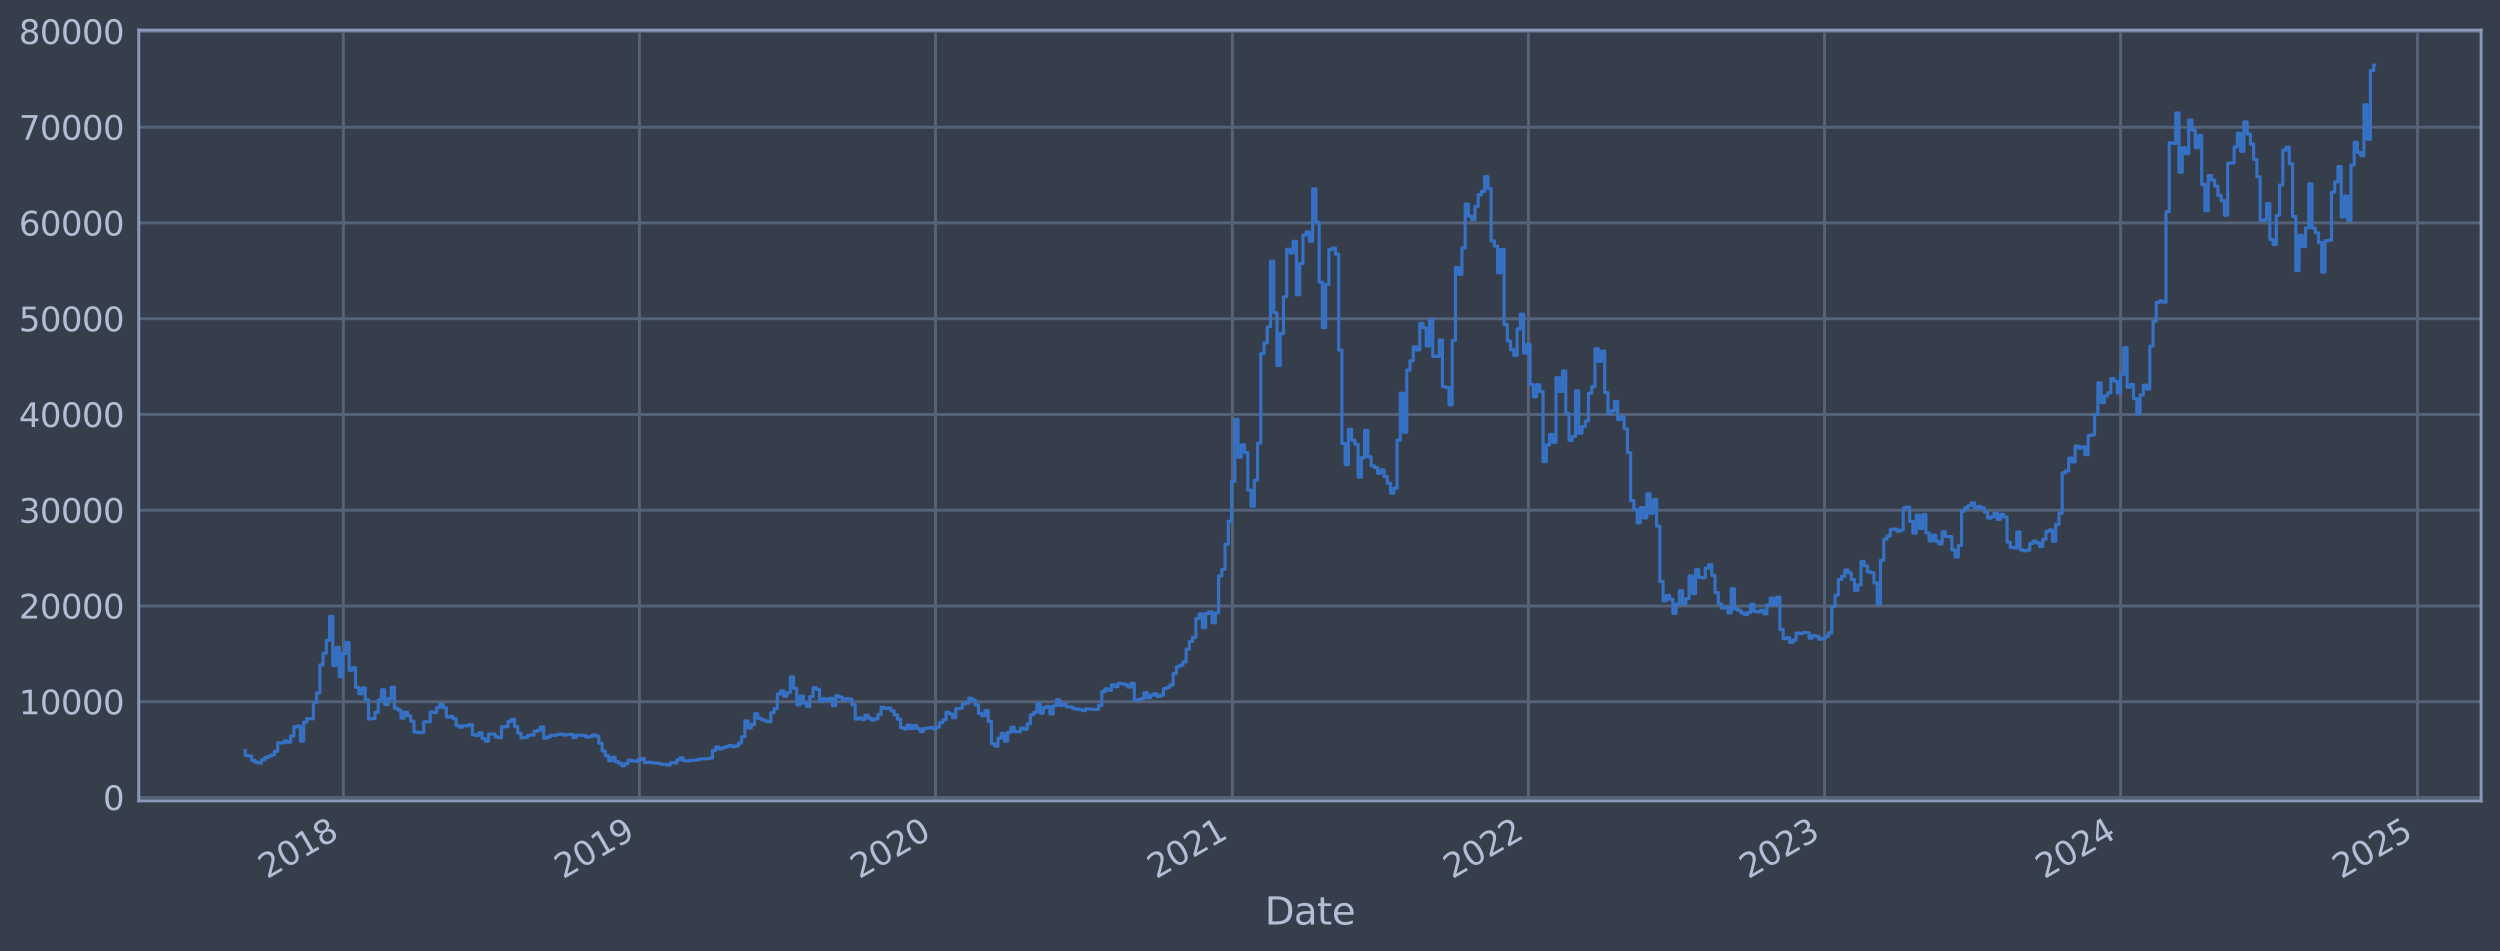 <?xml version="1.0" encoding="utf-8" standalone="no"?>
<!DOCTYPE svg PUBLIC "-//W3C//DTD SVG 1.1//EN"
  "http://www.w3.org/Graphics/SVG/1.1/DTD/svg11.dtd">
<svg xmlns:xlink="http://www.w3.org/1999/xlink" width="952.884pt" height="362.575pt" viewBox="0 0 952.884 362.575" xmlns="http://www.w3.org/2000/svg" version="1.1">
 <defs>
  <style type="text/css">*{stroke-linejoin: round; stroke-linecap: butt}</style>
 </defs>
 <g id="figure_1">
  <g id="patch_1">
   <path d="M 0 362.575 
L 952.884 362.575 
L 952.884 0 
L 0 0 
z
" style="fill: #373e4b"/>
  </g>
  <g id="axes_1">
   <g id="patch_2">
    <path d="M 52.884 305.244 
L 945.684 305.244 
L 945.684 11.484 
L 52.884 11.484 
z
" style="fill: #373e4b"/>
   </g>
   <g id="matplotlib.axis_1">
    <g id="xtick_1">
     <g id="line2d_1">
      <path d="M 130.875 305.244 
L 130.875 11.484 
" clip-path="url(#p36918483f8)" style="fill: none; stroke: #546379; stroke-width: 1.12; stroke-linecap: square"/>
     </g>
     <g id="line2d_2"/>
     <g id="text_1">
      <!-- 2018 -->
      <g style="fill: #b1bed6" transform="translate(101.794 335.169) rotate(-30) scale(0.126 -0.126)">
       <defs>
        <path id="DejaVuSans-32" d="M 1228 531 
L 3431 531 
L 3431 0 
L 469 0 
L 469 531 
Q 828 903 1448 1529 
Q 2069 2156 2228 2338 
Q 2531 2678 2651 2914 
Q 2772 3150 2772 3378 
Q 2772 3750 2511 3984 
Q 2250 4219 1831 4219 
Q 1534 4219 1204 4116 
Q 875 4013 500 3803 
L 500 4441 
Q 881 4594 1212 4672 
Q 1544 4750 1819 4750 
Q 2544 4750 2975 4387 
Q 3406 4025 3406 3419 
Q 3406 3131 3298 2873 
Q 3191 2616 2906 2266 
Q 2828 2175 2409 1742 
Q 1991 1309 1228 531 
z
" transform="scale(0.016)"/>
        <path id="DejaVuSans-30" d="M 2034 4250 
Q 1547 4250 1301 3770 
Q 1056 3291 1056 2328 
Q 1056 1369 1301 889 
Q 1547 409 2034 409 
Q 2525 409 2770 889 
Q 3016 1369 3016 2328 
Q 3016 3291 2770 3770 
Q 2525 4250 2034 4250 
z
M 2034 4750 
Q 2819 4750 3233 4129 
Q 3647 3509 3647 2328 
Q 3647 1150 3233 529 
Q 2819 -91 2034 -91 
Q 1250 -91 836 529 
Q 422 1150 422 2328 
Q 422 3509 836 4129 
Q 1250 4750 2034 4750 
z
" transform="scale(0.016)"/>
        <path id="DejaVuSans-31" d="M 794 531 
L 1825 531 
L 1825 4091 
L 703 3866 
L 703 4441 
L 1819 4666 
L 2450 4666 
L 2450 531 
L 3481 531 
L 3481 0 
L 794 0 
L 794 531 
z
" transform="scale(0.016)"/>
        <path id="DejaVuSans-38" d="M 2034 2216 
Q 1584 2216 1326 1975 
Q 1069 1734 1069 1313 
Q 1069 891 1326 650 
Q 1584 409 2034 409 
Q 2484 409 2743 651 
Q 3003 894 3003 1313 
Q 3003 1734 2745 1975 
Q 2488 2216 2034 2216 
z
M 1403 2484 
Q 997 2584 770 2862 
Q 544 3141 544 3541 
Q 544 4100 942 4425 
Q 1341 4750 2034 4750 
Q 2731 4750 3128 4425 
Q 3525 4100 3525 3541 
Q 3525 3141 3298 2862 
Q 3072 2584 2669 2484 
Q 3125 2378 3379 2068 
Q 3634 1759 3634 1313 
Q 3634 634 3220 271 
Q 2806 -91 2034 -91 
Q 1263 -91 848 271 
Q 434 634 434 1313 
Q 434 1759 690 2068 
Q 947 2378 1403 2484 
z
M 1172 3481 
Q 1172 3119 1398 2916 
Q 1625 2713 2034 2713 
Q 2441 2713 2670 2916 
Q 2900 3119 2900 3481 
Q 2900 3844 2670 4047 
Q 2441 4250 2034 4250 
Q 1625 4250 1398 4047 
Q 1172 3844 1172 3481 
z
" transform="scale(0.016)"/>
       </defs>
       <use xlink:href="#DejaVuSans-32"/>
       <use xlink:href="#DejaVuSans-30" x="63.623"/>
       <use xlink:href="#DejaVuSans-31" x="127.246"/>
       <use xlink:href="#DejaVuSans-38" x="190.869"/>
      </g>
     </g>
    </g>
    <g id="xtick_2">
     <g id="line2d_3">
      <path d="M 243.723 305.244 
L 243.723 11.484 
" clip-path="url(#p36918483f8)" style="fill: none; stroke: #546379; stroke-width: 1.12; stroke-linecap: square"/>
     </g>
     <g id="line2d_4"/>
     <g id="text_2">
      <!-- 2019 -->
      <g style="fill: #b1bed6" transform="translate(214.642 335.169) rotate(-30) scale(0.126 -0.126)">
       <defs>
        <path id="DejaVuSans-39" d="M 703 97 
L 703 672 
Q 941 559 1184 500 
Q 1428 441 1663 441 
Q 2288 441 2617 861 
Q 2947 1281 2994 2138 
Q 2813 1869 2534 1725 
Q 2256 1581 1919 1581 
Q 1219 1581 811 2004 
Q 403 2428 403 3163 
Q 403 3881 828 4315 
Q 1253 4750 1959 4750 
Q 2769 4750 3195 4129 
Q 3622 3509 3622 2328 
Q 3622 1225 3098 567 
Q 2575 -91 1691 -91 
Q 1453 -91 1209 -44 
Q 966 3 703 97 
z
M 1959 2075 
Q 2384 2075 2632 2365 
Q 2881 2656 2881 3163 
Q 2881 3666 2632 3958 
Q 2384 4250 1959 4250 
Q 1534 4250 1286 3958 
Q 1038 3666 1038 3163 
Q 1038 2656 1286 2365 
Q 1534 2075 1959 2075 
z
" transform="scale(0.016)"/>
       </defs>
       <use xlink:href="#DejaVuSans-32"/>
       <use xlink:href="#DejaVuSans-30" x="63.623"/>
       <use xlink:href="#DejaVuSans-31" x="127.246"/>
       <use xlink:href="#DejaVuSans-39" x="190.869"/>
      </g>
     </g>
    </g>
    <g id="xtick_3">
     <g id="line2d_5">
      <path d="M 356.57 305.244 
L 356.57 11.484 
" clip-path="url(#p36918483f8)" style="fill: none; stroke: #546379; stroke-width: 1.12; stroke-linecap: square"/>
     </g>
     <g id="line2d_6"/>
     <g id="text_3">
      <!-- 2020 -->
      <g style="fill: #b1bed6" transform="translate(327.489 335.169) rotate(-30) scale(0.126 -0.126)">
       <use xlink:href="#DejaVuSans-32"/>
       <use xlink:href="#DejaVuSans-30" x="63.623"/>
       <use xlink:href="#DejaVuSans-32" x="127.246"/>
       <use xlink:href="#DejaVuSans-30" x="190.869"/>
      </g>
     </g>
    </g>
    <g id="xtick_4">
     <g id="line2d_7">
      <path d="M 469.727 305.244 
L 469.727 11.484 
" clip-path="url(#p36918483f8)" style="fill: none; stroke: #546379; stroke-width: 1.12; stroke-linecap: square"/>
     </g>
     <g id="line2d_8"/>
     <g id="text_4">
      <!-- 2021 -->
      <g style="fill: #b1bed6" transform="translate(440.646 335.169) rotate(-30) scale(0.126 -0.126)">
       <use xlink:href="#DejaVuSans-32"/>
       <use xlink:href="#DejaVuSans-30" x="63.623"/>
       <use xlink:href="#DejaVuSans-32" x="127.246"/>
       <use xlink:href="#DejaVuSans-31" x="190.869"/>
      </g>
     </g>
    </g>
    <g id="xtick_5">
     <g id="line2d_9">
      <path d="M 582.575 305.244 
L 582.575 11.484 
" clip-path="url(#p36918483f8)" style="fill: none; stroke: #546379; stroke-width: 1.12; stroke-linecap: square"/>
     </g>
     <g id="line2d_10"/>
     <g id="text_5">
      <!-- 2022 -->
      <g style="fill: #b1bed6" transform="translate(553.494 335.169) rotate(-30) scale(0.126 -0.126)">
       <use xlink:href="#DejaVuSans-32"/>
       <use xlink:href="#DejaVuSans-30" x="63.623"/>
       <use xlink:href="#DejaVuSans-32" x="127.246"/>
       <use xlink:href="#DejaVuSans-32" x="190.869"/>
      </g>
     </g>
    </g>
    <g id="xtick_6">
     <g id="line2d_11">
      <path d="M 695.422 305.244 
L 695.422 11.484 
" clip-path="url(#p36918483f8)" style="fill: none; stroke: #546379; stroke-width: 1.12; stroke-linecap: square"/>
     </g>
     <g id="line2d_12"/>
     <g id="text_6">
      <!-- 2023 -->
      <g style="fill: #b1bed6" transform="translate(666.341 335.169) rotate(-30) scale(0.126 -0.126)">
       <defs>
        <path id="DejaVuSans-33" d="M 2597 2516 
Q 3050 2419 3304 2112 
Q 3559 1806 3559 1356 
Q 3559 666 3084 287 
Q 2609 -91 1734 -91 
Q 1441 -91 1130 -33 
Q 819 25 488 141 
L 488 750 
Q 750 597 1062 519 
Q 1375 441 1716 441 
Q 2309 441 2620 675 
Q 2931 909 2931 1356 
Q 2931 1769 2642 2001 
Q 2353 2234 1838 2234 
L 1294 2234 
L 1294 2753 
L 1863 2753 
Q 2328 2753 2575 2939 
Q 2822 3125 2822 3475 
Q 2822 3834 2567 4026 
Q 2313 4219 1838 4219 
Q 1578 4219 1281 4162 
Q 984 4106 628 3988 
L 628 4550 
Q 988 4650 1302 4700 
Q 1616 4750 1894 4750 
Q 2613 4750 3031 4423 
Q 3450 4097 3450 3541 
Q 3450 3153 3228 2886 
Q 3006 2619 2597 2516 
z
" transform="scale(0.016)"/>
       </defs>
       <use xlink:href="#DejaVuSans-32"/>
       <use xlink:href="#DejaVuSans-30" x="63.623"/>
       <use xlink:href="#DejaVuSans-32" x="127.246"/>
       <use xlink:href="#DejaVuSans-33" x="190.869"/>
      </g>
     </g>
    </g>
    <g id="xtick_7">
     <g id="line2d_13">
      <path d="M 808.27 305.244 
L 808.27 11.484 
" clip-path="url(#p36918483f8)" style="fill: none; stroke: #546379; stroke-width: 1.12; stroke-linecap: square"/>
     </g>
     <g id="line2d_14"/>
     <g id="text_7">
      <!-- 2024 -->
      <g style="fill: #b1bed6" transform="translate(779.189 335.169) rotate(-30) scale(0.126 -0.126)">
       <defs>
        <path id="DejaVuSans-34" d="M 2419 4116 
L 825 1625 
L 2419 1625 
L 2419 4116 
z
M 2253 4666 
L 3047 4666 
L 3047 1625 
L 3713 1625 
L 3713 1100 
L 3047 1100 
L 3047 0 
L 2419 0 
L 2419 1100 
L 313 1100 
L 313 1709 
L 2253 4666 
z
" transform="scale(0.016)"/>
       </defs>
       <use xlink:href="#DejaVuSans-32"/>
       <use xlink:href="#DejaVuSans-30" x="63.623"/>
       <use xlink:href="#DejaVuSans-32" x="127.246"/>
       <use xlink:href="#DejaVuSans-34" x="190.869"/>
      </g>
     </g>
    </g>
    <g id="xtick_8">
     <g id="line2d_15">
      <path d="M 921.427 305.244 
L 921.427 11.484 
" clip-path="url(#p36918483f8)" style="fill: none; stroke: #546379; stroke-width: 1.12; stroke-linecap: square"/>
     </g>
     <g id="line2d_16"/>
     <g id="text_8">
      <!-- 2025 -->
      <g style="fill: #b1bed6" transform="translate(892.345 335.169) rotate(-30) scale(0.126 -0.126)">
       <defs>
        <path id="DejaVuSans-35" d="M 691 4666 
L 3169 4666 
L 3169 4134 
L 1269 4134 
L 1269 2991 
Q 1406 3038 1543 3061 
Q 1681 3084 1819 3084 
Q 2600 3084 3056 2656 
Q 3513 2228 3513 1497 
Q 3513 744 3044 326 
Q 2575 -91 1722 -91 
Q 1428 -91 1123 -41 
Q 819 9 494 109 
L 494 744 
Q 775 591 1075 516 
Q 1375 441 1709 441 
Q 2250 441 2565 725 
Q 2881 1009 2881 1497 
Q 2881 1984 2565 2268 
Q 2250 2553 1709 2553 
Q 1456 2553 1204 2497 
Q 953 2441 691 2322 
L 691 4666 
z
" transform="scale(0.016)"/>
       </defs>
       <use xlink:href="#DejaVuSans-32"/>
       <use xlink:href="#DejaVuSans-30" x="63.623"/>
       <use xlink:href="#DejaVuSans-32" x="127.246"/>
       <use xlink:href="#DejaVuSans-35" x="190.869"/>
      </g>
     </g>
    </g>
    <g id="text_9">
     <!-- Date -->
     <g style="fill: #b1bed6" transform="translate(482.075 352.38) scale(0.144 -0.144)">
      <defs>
       <path id="DejaVuSans-44" d="M 1259 4147 
L 1259 519 
L 2022 519 
Q 2988 519 3436 956 
Q 3884 1394 3884 2338 
Q 3884 3275 3436 3711 
Q 2988 4147 2022 4147 
L 1259 4147 
z
M 628 4666 
L 1925 4666 
Q 3281 4666 3915 4102 
Q 4550 3538 4550 2338 
Q 4550 1131 3912 565 
Q 3275 0 1925 0 
L 628 0 
L 628 4666 
z
" transform="scale(0.016)"/>
       <path id="DejaVuSans-61" d="M 2194 1759 
Q 1497 1759 1228 1600 
Q 959 1441 959 1056 
Q 959 750 1161 570 
Q 1363 391 1709 391 
Q 2188 391 2477 730 
Q 2766 1069 2766 1631 
L 2766 1759 
L 2194 1759 
z
M 3341 1997 
L 3341 0 
L 2766 0 
L 2766 531 
Q 2569 213 2275 61 
Q 1981 -91 1556 -91 
Q 1019 -91 701 211 
Q 384 513 384 1019 
Q 384 1609 779 1909 
Q 1175 2209 1959 2209 
L 2766 2209 
L 2766 2266 
Q 2766 2663 2505 2880 
Q 2244 3097 1772 3097 
Q 1472 3097 1187 3025 
Q 903 2953 641 2809 
L 641 3341 
Q 956 3463 1253 3523 
Q 1550 3584 1831 3584 
Q 2591 3584 2966 3190 
Q 3341 2797 3341 1997 
z
" transform="scale(0.016)"/>
       <path id="DejaVuSans-74" d="M 1172 4494 
L 1172 3500 
L 2356 3500 
L 2356 3053 
L 1172 3053 
L 1172 1153 
Q 1172 725 1289 603 
Q 1406 481 1766 481 
L 2356 481 
L 2356 0 
L 1766 0 
Q 1100 0 847 248 
Q 594 497 594 1153 
L 594 3053 
L 172 3053 
L 172 3500 
L 594 3500 
L 594 4494 
L 1172 4494 
z
" transform="scale(0.016)"/>
       <path id="DejaVuSans-65" d="M 3597 1894 
L 3597 1613 
L 953 1613 
Q 991 1019 1311 708 
Q 1631 397 2203 397 
Q 2534 397 2845 478 
Q 3156 559 3463 722 
L 3463 178 
Q 3153 47 2828 -22 
Q 2503 -91 2169 -91 
Q 1331 -91 842 396 
Q 353 884 353 1716 
Q 353 2575 817 3079 
Q 1281 3584 2069 3584 
Q 2775 3584 3186 3129 
Q 3597 2675 3597 1894 
z
M 3022 2063 
Q 3016 2534 2758 2815 
Q 2500 3097 2075 3097 
Q 1594 3097 1305 2825 
Q 1016 2553 972 2059 
L 3022 2063 
z
" transform="scale(0.016)"/>
      </defs>
      <use xlink:href="#DejaVuSans-44"/>
      <use xlink:href="#DejaVuSans-61" x="77.002"/>
      <use xlink:href="#DejaVuSans-74" x="138.281"/>
      <use xlink:href="#DejaVuSans-65" x="177.49"/>
     </g>
    </g>
   </g>
   <g id="matplotlib.axis_2">
    <g id="ytick_1">
     <g id="line2d_17">
      <path d="M 52.884 303.965 
L 945.684 303.965 
" clip-path="url(#p36918483f8)" style="fill: none; stroke: #546379; stroke-width: 1.12; stroke-linecap: square"/>
     </g>
     <g id="line2d_18"/>
     <g id="text_10">
      <!-- 0 -->
      <g style="fill: #b1bed6" transform="translate(39.267 308.752) scale(0.126 -0.126)">
       <use xlink:href="#DejaVuSans-30"/>
      </g>
     </g>
    </g>
    <g id="ytick_2">
     <g id="line2d_19">
      <path d="M 52.884 267.468 
L 945.684 267.468 
" clip-path="url(#p36918483f8)" style="fill: none; stroke: #546379; stroke-width: 1.12; stroke-linecap: square"/>
     </g>
     <g id="line2d_20"/>
     <g id="text_11">
      <!-- 10000 -->
      <g style="fill: #b1bed6" transform="translate(7.2 272.255) scale(0.126 -0.126)">
       <use xlink:href="#DejaVuSans-31"/>
       <use xlink:href="#DejaVuSans-30" x="63.623"/>
       <use xlink:href="#DejaVuSans-30" x="127.246"/>
       <use xlink:href="#DejaVuSans-30" x="190.869"/>
       <use xlink:href="#DejaVuSans-30" x="254.492"/>
      </g>
     </g>
    </g>
    <g id="ytick_3">
     <g id="line2d_21">
      <path d="M 52.884 230.971 
L 945.684 230.971 
" clip-path="url(#p36918483f8)" style="fill: none; stroke: #546379; stroke-width: 1.12; stroke-linecap: square"/>
     </g>
     <g id="line2d_22"/>
     <g id="text_12">
      <!-- 20000 -->
      <g style="fill: #b1bed6" transform="translate(7.2 235.758) scale(0.126 -0.126)">
       <use xlink:href="#DejaVuSans-32"/>
       <use xlink:href="#DejaVuSans-30" x="63.623"/>
       <use xlink:href="#DejaVuSans-30" x="127.246"/>
       <use xlink:href="#DejaVuSans-30" x="190.869"/>
       <use xlink:href="#DejaVuSans-30" x="254.492"/>
      </g>
     </g>
    </g>
    <g id="ytick_4">
     <g id="line2d_23">
      <path d="M 52.884 194.473 
L 945.684 194.473 
" clip-path="url(#p36918483f8)" style="fill: none; stroke: #546379; stroke-width: 1.12; stroke-linecap: square"/>
     </g>
     <g id="line2d_24"/>
     <g id="text_13">
      <!-- 30000 -->
      <g style="fill: #b1bed6" transform="translate(7.2 199.261) scale(0.126 -0.126)">
       <use xlink:href="#DejaVuSans-33"/>
       <use xlink:href="#DejaVuSans-30" x="63.623"/>
       <use xlink:href="#DejaVuSans-30" x="127.246"/>
       <use xlink:href="#DejaVuSans-30" x="190.869"/>
       <use xlink:href="#DejaVuSans-30" x="254.492"/>
      </g>
     </g>
    </g>
    <g id="ytick_5">
     <g id="line2d_25">
      <path d="M 52.884 157.976 
L 945.684 157.976 
" clip-path="url(#p36918483f8)" style="fill: none; stroke: #546379; stroke-width: 1.12; stroke-linecap: square"/>
     </g>
     <g id="line2d_26"/>
     <g id="text_14">
      <!-- 40000 -->
      <g style="fill: #b1bed6" transform="translate(7.2 162.763) scale(0.126 -0.126)">
       <use xlink:href="#DejaVuSans-34"/>
       <use xlink:href="#DejaVuSans-30" x="63.623"/>
       <use xlink:href="#DejaVuSans-30" x="127.246"/>
       <use xlink:href="#DejaVuSans-30" x="190.869"/>
       <use xlink:href="#DejaVuSans-30" x="254.492"/>
      </g>
     </g>
    </g>
    <g id="ytick_6">
     <g id="line2d_27">
      <path d="M 52.884 121.479 
L 945.684 121.479 
" clip-path="url(#p36918483f8)" style="fill: none; stroke: #546379; stroke-width: 1.12; stroke-linecap: square"/>
     </g>
     <g id="line2d_28"/>
     <g id="text_15">
      <!-- 50000 -->
      <g style="fill: #b1bed6" transform="translate(7.2 126.266) scale(0.126 -0.126)">
       <use xlink:href="#DejaVuSans-35"/>
       <use xlink:href="#DejaVuSans-30" x="63.623"/>
       <use xlink:href="#DejaVuSans-30" x="127.246"/>
       <use xlink:href="#DejaVuSans-30" x="190.869"/>
       <use xlink:href="#DejaVuSans-30" x="254.492"/>
      </g>
     </g>
    </g>
    <g id="ytick_7">
     <g id="line2d_29">
      <path d="M 52.884 84.982 
L 945.684 84.982 
" clip-path="url(#p36918483f8)" style="fill: none; stroke: #546379; stroke-width: 1.12; stroke-linecap: square"/>
     </g>
     <g id="line2d_30"/>
     <g id="text_16">
      <!-- 60000 -->
      <g style="fill: #b1bed6" transform="translate(7.2 89.769) scale(0.126 -0.126)">
       <defs>
        <path id="DejaVuSans-36" d="M 2113 2584 
Q 1688 2584 1439 2293 
Q 1191 2003 1191 1497 
Q 1191 994 1439 701 
Q 1688 409 2113 409 
Q 2538 409 2786 701 
Q 3034 994 3034 1497 
Q 3034 2003 2786 2293 
Q 2538 2584 2113 2584 
z
M 3366 4563 
L 3366 3988 
Q 3128 4100 2886 4159 
Q 2644 4219 2406 4219 
Q 1781 4219 1451 3797 
Q 1122 3375 1075 2522 
Q 1259 2794 1537 2939 
Q 1816 3084 2150 3084 
Q 2853 3084 3261 2657 
Q 3669 2231 3669 1497 
Q 3669 778 3244 343 
Q 2819 -91 2113 -91 
Q 1303 -91 875 529 
Q 447 1150 447 2328 
Q 447 3434 972 4092 
Q 1497 4750 2381 4750 
Q 2619 4750 2861 4703 
Q 3103 4656 3366 4563 
z
" transform="scale(0.016)"/>
       </defs>
       <use xlink:href="#DejaVuSans-36"/>
       <use xlink:href="#DejaVuSans-30" x="63.623"/>
       <use xlink:href="#DejaVuSans-30" x="127.246"/>
       <use xlink:href="#DejaVuSans-30" x="190.869"/>
       <use xlink:href="#DejaVuSans-30" x="254.492"/>
      </g>
     </g>
    </g>
    <g id="ytick_8">
     <g id="line2d_31">
      <path d="M 52.884 48.484 
L 945.684 48.484 
" clip-path="url(#p36918483f8)" style="fill: none; stroke: #546379; stroke-width: 1.12; stroke-linecap: square"/>
     </g>
     <g id="line2d_32"/>
     <g id="text_17">
      <!-- 70000 -->
      <g style="fill: #b1bed6" transform="translate(7.2 53.271) scale(0.126 -0.126)">
       <defs>
        <path id="DejaVuSans-37" d="M 525 4666 
L 3525 4666 
L 3525 4397 
L 1831 0 
L 1172 0 
L 2766 4134 
L 525 4134 
L 525 4666 
z
" transform="scale(0.016)"/>
       </defs>
       <use xlink:href="#DejaVuSans-37"/>
       <use xlink:href="#DejaVuSans-30" x="63.623"/>
       <use xlink:href="#DejaVuSans-30" x="127.246"/>
       <use xlink:href="#DejaVuSans-30" x="190.869"/>
       <use xlink:href="#DejaVuSans-30" x="254.492"/>
      </g>
     </g>
    </g>
    <g id="ytick_9">
     <g id="line2d_33">
      <path d="M 52.884 11.987 
L 945.684 11.987 
" clip-path="url(#p36918483f8)" style="fill: none; stroke: #546379; stroke-width: 1.12; stroke-linecap: square"/>
     </g>
     <g id="line2d_34"/>
     <g id="text_18">
      <!-- 80000 -->
      <g style="fill: #b1bed6" transform="translate(7.2 16.774) scale(0.126 -0.126)">
       <use xlink:href="#DejaVuSans-38"/>
       <use xlink:href="#DejaVuSans-30" x="63.623"/>
       <use xlink:href="#DejaVuSans-30" x="127.246"/>
       <use xlink:href="#DejaVuSans-30" x="190.869"/>
       <use xlink:href="#DejaVuSans-30" x="254.492"/>
      </g>
     </g>
    </g>
   </g>
   <g id="line2d_35">
    <path d="M 93.466 286.051 
L 93.466 287.961 
L 94.702 287.961 
L 94.702 288.159 
L 95.939 288.159 
L 95.939 289.858 
L 97.176 289.858 
L 97.176 290.54 
L 98.412 290.54 
L 98.412 290.823 
L 99.649 290.823 
L 99.649 289.615 
L 100.886 289.615 
L 100.886 288.767 
L 102.122 288.767 
L 102.122 288.241 
L 103.359 288.241 
L 103.359 287.763 
L 104.596 287.763 
L 104.596 286.366 
L 105.832 286.366 
L 105.832 283.192 
L 108.306 283.172 
L 108.306 282.43 
L 109.542 282.43 
L 109.542 282.907 
L 110.779 282.907 
L 110.779 280.548 
L 112.016 280.548 
L 112.016 277.082 
L 113.253 277.082 
L 113.253 276.708 
L 114.489 276.708 
L 114.489 282.468 
L 115.726 282.468 
L 115.726 275.246 
L 116.963 275.246 
L 116.963 273.881 
L 119.436 273.991 
L 119.436 267.764 
L 120.673 267.764 
L 120.673 264.136 
L 121.909 264.136 
L 121.909 253.439 
L 123.146 253.439 
L 123.146 248.968 
L 124.383 248.968 
L 124.383 244.08 
L 125.619 244.08 
L 125.619 234.942 
L 126.856 234.942 
L 126.856 253.684 
L 128.093 253.684 
L 128.093 246.745 
L 129.329 246.745 
L 129.329 257.933 
L 130.566 257.933 
L 130.566 249.076 
L 131.803 249.076 
L 131.803 244.866 
L 133.04 244.866 
L 133.04 255.477 
L 134.276 255.477 
L 134.276 254.496 
L 135.513 254.496 
L 135.513 261.97 
L 136.75 261.97 
L 136.75 264.433 
L 137.986 264.433 
L 137.986 262.244 
L 139.223 262.244 
L 139.223 266.724 
L 140.46 266.724 
L 140.46 274.03 
L 141.696 274.03 
L 141.696 273.873 
L 142.933 273.873 
L 142.933 271.498 
L 144.17 271.498 
L 144.17 266.816 
L 145.406 266.816 
L 145.406 262.921 
L 146.643 262.921 
L 146.643 268.564 
L 147.88 268.564 
L 147.88 266.256 
L 149.116 266.256 
L 149.116 261.932 
L 150.353 261.932 
L 150.353 269.933 
L 151.59 269.933 
L 151.59 270.643 
L 152.826 270.643 
L 152.826 273.68 
L 154.063 273.68 
L 154.063 271.446 
L 155.3 271.446 
L 155.3 272.819 
L 156.537 272.819 
L 156.537 274.948 
L 157.773 274.948 
L 157.773 279.047 
L 159.01 279.047 
L 159.01 279.196 
L 161.483 279.204 
L 161.483 275.15 
L 163.957 275.106 
L 163.957 271.371 
L 165.193 271.371 
L 165.193 271.592 
L 166.43 271.592 
L 166.43 269.664 
L 167.667 269.664 
L 167.667 268.368 
L 168.903 268.368 
L 168.903 269.77 
L 170.14 269.77 
L 170.14 273.319 
L 171.377 273.319 
L 171.377 273.048 
L 172.613 273.048 
L 172.613 273.884 
L 173.85 273.884 
L 173.85 276.549 
L 175.087 276.549 
L 175.087 277.16 
L 176.323 277.16 
L 176.323 276.63 
L 178.797 276.609 
L 178.797 276.171 
L 180.034 276.171 
L 180.034 280.049 
L 181.27 280.049 
L 181.27 280.283 
L 182.507 280.283 
L 182.507 279.29 
L 183.744 279.29 
L 183.744 281.494 
L 184.98 281.494 
L 184.98 282.512 
L 186.217 282.512 
L 186.217 279.781 
L 188.69 279.773 
L 188.69 280.865 
L 189.927 280.865 
L 189.927 281.159 
L 191.164 281.159 
L 191.164 277.063 
L 192.4 277.063 
L 192.4 276.933 
L 193.637 276.933 
L 193.637 274.987 
L 194.874 274.987 
L 194.874 274.142 
L 196.11 274.142 
L 196.11 276.903 
L 197.347 276.903 
L 197.347 279.446 
L 198.584 279.446 
L 198.584 281.235 
L 199.821 281.235 
L 199.821 281.079 
L 201.057 281.079 
L 201.057 280.291 
L 202.294 280.291 
L 202.294 280.147 
L 203.531 280.147 
L 203.531 278.778 
L 204.767 278.778 
L 204.767 278.349 
L 206.004 278.349 
L 206.004 277.106 
L 207.241 277.106 
L 207.241 281.395 
L 208.477 281.395 
L 208.477 280.877 
L 209.714 280.877 
L 209.714 280.252 
L 212.187 280.257 
L 212.187 279.938 
L 213.424 279.938 
L 213.424 279.773 
L 214.661 279.773 
L 214.661 280.164 
L 215.897 280.164 
L 215.897 279.973 
L 218.371 279.946 
L 218.371 281.099 
L 219.607 281.099 
L 219.607 280.207 
L 222.081 280.264 
L 222.081 280.344 
L 223.318 280.344 
L 223.318 280.966 
L 224.554 280.966 
L 224.554 280.748 
L 225.791 280.748 
L 225.791 280.108 
L 227.028 280.108 
L 227.028 280.576 
L 228.264 280.576 
L 228.264 283.313 
L 229.501 283.313 
L 229.501 286.269 
L 230.738 286.269 
L 230.738 288.078 
L 231.974 288.078 
L 231.974 289.993 
L 233.211 289.993 
L 233.211 288.68 
L 234.448 288.68 
L 234.448 290.297 
L 235.684 290.297 
L 235.684 290.869 
L 236.921 290.869 
L 236.921 291.892 
L 238.158 291.892 
L 238.158 290.985 
L 239.394 290.985 
L 239.394 289.732 
L 240.631 289.732 
L 240.631 290.018 
L 241.868 290.018 
L 241.868 290.205 
L 243.105 290.205 
L 243.105 289.617 
L 244.341 289.617 
L 244.341 289.105 
L 245.578 289.105 
L 245.578 290.658 
L 246.815 290.658 
L 246.815 290.525 
L 248.051 290.525 
L 248.051 290.732 
L 249.288 290.732 
L 249.288 290.873 
L 251.761 290.913 
L 251.761 291.301 
L 254.235 291.352 
L 254.235 291.575 
L 255.471 291.575 
L 255.471 290.719 
L 257.945 290.796 
L 257.945 289.635 
L 259.181 289.635 
L 259.181 288.857 
L 260.418 288.857 
L 260.418 289.975 
L 262.891 290.043 
L 262.891 289.78 
L 265.365 289.8 
L 265.365 289.598 
L 266.602 289.598 
L 266.602 289.26 
L 270.312 289.189 
L 270.312 288.95 
L 271.548 288.95 
L 271.548 286.041 
L 272.785 286.041 
L 272.785 284.736 
L 274.022 284.736 
L 274.022 285.451 
L 275.258 285.451 
L 275.258 284.999 
L 276.495 284.999 
L 276.495 284.588 
L 277.732 284.588 
L 277.732 284.132 
L 278.968 284.132 
L 278.968 284.617 
L 280.205 284.617 
L 280.205 284.293 
L 281.442 284.293 
L 281.442 283.219 
L 282.678 283.219 
L 282.678 280.797 
L 283.915 280.797 
L 283.915 274.794 
L 285.152 274.794 
L 285.152 277.45 
L 286.389 277.45 
L 286.389 276.133 
L 287.625 276.133 
L 287.625 272.051 
L 288.862 272.051 
L 288.862 273.773 
L 290.099 273.773 
L 290.099 274.275 
L 291.335 274.275 
L 291.335 274.774 
L 292.572 274.774 
L 292.572 275.068 
L 293.809 275.068 
L 293.809 271.631 
L 295.045 271.631 
L 295.045 270.09 
L 296.282 270.09 
L 296.282 264.495 
L 297.519 264.495 
L 297.519 263.333 
L 298.755 263.333 
L 298.755 265.356 
L 299.992 265.356 
L 299.992 263.982 
L 301.229 263.982 
L 301.229 258.027 
L 302.465 258.027 
L 302.465 262.398 
L 303.702 262.398 
L 303.702 268.657 
L 304.939 268.657 
L 304.939 265.324 
L 306.175 265.324 
L 306.175 267.924 
L 307.412 267.924 
L 307.412 269.288 
L 308.649 269.288 
L 308.649 265.535 
L 309.886 265.535 
L 309.886 262.119 
L 311.122 262.119 
L 311.122 262.788 
L 312.359 262.788 
L 312.359 267.406 
L 313.596 267.406 
L 313.596 266.309 
L 314.832 266.309 
L 314.832 267.059 
L 316.069 267.059 
L 316.069 266.153 
L 317.306 266.153 
L 317.306 269.008 
L 318.542 269.008 
L 318.542 265.201 
L 319.779 265.201 
L 319.779 265.69 
L 321.016 265.69 
L 321.016 266.887 
L 322.252 266.887 
L 322.252 266.335 
L 323.489 266.335 
L 323.489 266.461 
L 324.726 266.461 
L 324.726 268.624 
L 325.962 268.624 
L 325.962 274.06 
L 327.199 274.06 
L 327.199 273.589 
L 328.436 273.589 
L 328.436 274.229 
L 329.673 274.229 
L 329.673 272.622 
L 330.909 272.622 
L 330.909 273.732 
L 332.146 273.732 
L 332.146 274.487 
L 333.383 274.487 
L 333.383 273.955 
L 334.619 273.955 
L 334.619 272.334 
L 335.856 272.334 
L 335.856 269.536 
L 337.093 269.536 
L 337.093 270.019 
L 338.329 270.019 
L 338.329 269.865 
L 339.566 269.865 
L 339.566 270.982 
L 340.803 270.982 
L 340.803 272.46 
L 342.039 272.46 
L 342.039 274.125 
L 343.276 274.125 
L 343.276 277.372 
L 344.513 277.372 
L 344.513 277.82 
L 345.749 277.82 
L 345.749 276.382 
L 346.986 276.382 
L 346.986 277.713 
L 348.223 277.713 
L 348.223 276.511 
L 349.459 276.511 
L 349.459 277.727 
L 350.696 277.727 
L 350.696 278.857 
L 351.933 278.857 
L 351.933 277.723 
L 353.17 277.723 
L 353.17 277.502 
L 354.406 277.502 
L 354.406 277.318 
L 355.643 277.318 
L 355.643 277.776 
L 356.88 277.776 
L 356.88 277.134 
L 358.116 277.134 
L 358.116 275.432 
L 359.353 275.432 
L 359.353 274.383 
L 360.59 274.383 
L 360.59 271.482 
L 361.826 271.482 
L 361.826 272.131 
L 363.063 272.131 
L 363.063 273.573 
L 364.3 273.573 
L 364.3 270.097 
L 365.536 270.097 
L 365.536 269.97 
L 366.773 269.97 
L 366.773 268.36 
L 368.01 268.36 
L 368.01 267.998 
L 369.246 267.998 
L 369.246 266.123 
L 370.483 266.123 
L 370.483 266.809 
L 371.72 266.809 
L 371.72 268.674 
L 372.957 268.674 
L 372.957 271.901 
L 374.193 271.901 
L 374.193 272.818 
L 375.43 272.818 
L 375.43 270.872 
L 376.667 270.872 
L 376.667 275.016 
L 377.903 275.016 
L 377.903 283.494 
L 379.14 283.494 
L 379.14 284.412 
L 380.377 284.412 
L 380.377 281.374 
L 381.613 281.374 
L 381.613 279.518 
L 382.85 279.518 
L 382.85 282.485 
L 384.087 282.485 
L 384.087 279.114 
L 385.323 279.114 
L 385.323 277.165 
L 386.56 277.165 
L 386.56 278.88 
L 389.033 278.885 
L 389.033 277.471 
L 390.27 277.471 
L 390.27 277.939 
L 391.507 277.939 
L 391.507 275.865 
L 392.743 275.865 
L 392.743 272.473 
L 393.98 272.473 
L 393.98 271.534 
L 395.217 271.534 
L 395.217 268.118 
L 396.454 268.118 
L 396.454 271.795 
L 397.69 271.795 
L 397.69 269.71 
L 398.927 269.71 
L 398.927 269.254 
L 400.164 269.254 
L 400.164 272.101 
L 401.4 272.101 
L 401.4 269.04 
L 402.637 269.04 
L 402.637 266.723 
L 403.874 266.723 
L 403.874 268.841 
L 405.11 268.841 
L 405.11 268.289 
L 406.347 268.289 
L 406.347 269.39 
L 408.82 269.458 
L 408.82 270.078 
L 410.057 270.078 
L 410.057 270.239 
L 411.294 270.239 
L 411.294 270.441 
L 412.53 270.441 
L 412.53 270.853 
L 413.767 270.853 
L 413.767 270.183 
L 416.24 270.257 
L 416.24 270.412 
L 418.714 270.334 
L 418.714 268.88 
L 419.951 268.88 
L 419.951 263.664 
L 421.187 263.664 
L 421.187 262.563 
L 422.424 262.563 
L 422.424 263.109 
L 423.661 263.109 
L 423.661 261.017 
L 424.897 261.017 
L 424.897 261.727 
L 426.134 261.727 
L 426.134 260.482 
L 427.371 260.482 
L 427.371 260.658 
L 428.607 260.658 
L 428.607 261.03 
L 429.844 261.03 
L 429.844 261.867 
L 431.081 261.867 
L 431.081 260.449 
L 432.317 260.449 
L 432.317 266.886 
L 433.554 266.886 
L 433.554 266.637 
L 434.791 266.637 
L 434.791 266.261 
L 436.027 266.261 
L 436.027 264.023 
L 437.264 264.023 
L 437.264 265.897 
L 438.501 265.897 
L 438.501 264.939 
L 439.738 264.939 
L 439.738 264.399 
L 440.974 264.399 
L 440.974 265.454 
L 442.211 265.454 
L 442.211 265.02 
L 443.448 265.02 
L 443.448 262.444 
L 444.684 262.444 
L 444.684 261.98 
L 445.921 261.98 
L 445.921 261.051 
L 447.158 261.051 
L 447.158 256.721 
L 448.394 256.721 
L 448.394 254.141 
L 449.631 254.141 
L 449.631 253.561 
L 450.868 253.561 
L 450.868 252.301 
L 452.104 252.301 
L 452.104 247.429 
L 453.341 247.429 
L 453.341 244.491 
L 454.578 244.491 
L 454.578 242.923 
L 455.814 242.923 
L 455.814 235.761 
L 457.051 235.761 
L 457.051 233.991 
L 458.288 233.991 
L 458.288 239.247 
L 459.524 239.247 
L 459.524 233.792 
L 460.761 233.792 
L 460.761 233.242 
L 461.998 233.242 
L 461.998 237.366 
L 463.235 237.366 
L 463.235 233.611 
L 464.471 233.611 
L 464.471 219.471 
L 465.708 219.471 
L 465.708 217.011 
L 466.945 217.011 
L 466.945 207.455 
L 468.181 207.455 
L 468.181 198.647 
L 469.418 198.647 
L 469.418 183.521 
L 470.655 183.521 
L 470.655 159.852 
L 471.891 159.852 
L 471.891 174.236 
L 473.128 174.236 
L 473.128 169.551 
L 474.365 169.551 
L 474.365 172.502 
L 475.601 172.502 
L 475.601 186.81 
L 476.838 186.81 
L 476.838 192.944 
L 478.075 192.944 
L 478.075 183.026 
L 479.311 183.026 
L 479.311 168.918 
L 480.548 168.918 
L 480.548 134.748 
L 481.785 134.748 
L 481.785 130.708 
L 483.022 130.708 
L 483.022 124.544 
L 484.258 124.544 
L 484.258 99.576 
L 485.495 99.576 
L 485.495 119.198 
L 486.732 119.198 
L 486.732 139.312 
L 487.968 139.312 
L 487.968 127.14 
L 489.205 127.14 
L 489.205 113.087 
L 490.442 113.087 
L 490.442 95.006 
L 491.678 95.006 
L 491.678 96.397 
L 492.915 96.397 
L 492.915 91.968 
L 494.152 91.968 
L 494.152 112.325 
L 495.388 112.325 
L 495.388 100.37 
L 496.625 100.37 
L 496.625 89.592 
L 497.862 89.592 
L 497.862 88.434 
L 499.098 88.434 
L 499.098 91.907 
L 500.335 91.907 
L 500.335 72.009 
L 501.572 72.009 
L 501.572 84.664 
L 502.808 84.664 
L 502.808 107.578 
L 504.045 107.578 
L 504.045 124.853 
L 505.282 124.853 
L 505.282 108.398 
L 506.519 108.398 
L 506.519 95.152 
L 507.755 95.152 
L 507.755 94.543 
L 508.992 94.543 
L 508.992 96.843 
L 510.229 96.843 
L 510.229 133.389 
L 511.465 133.389 
L 511.465 169.056 
L 512.702 169.056 
L 512.702 177.121 
L 513.939 177.121 
L 513.939 163.65 
L 515.175 163.65 
L 515.175 167.792 
L 516.412 167.792 
L 516.412 169.343 
L 517.649 169.343 
L 517.649 181.881 
L 518.885 181.881 
L 518.885 174.419 
L 520.122 174.419 
L 520.122 164.09 
L 521.359 164.09 
L 521.359 174.063 
L 522.595 174.063 
L 522.595 177.541 
L 523.832 177.541 
L 523.832 178.208 
L 525.069 178.208 
L 525.069 180.397 
L 526.306 180.397 
L 526.306 179.104 
L 527.542 179.104 
L 527.542 181.643 
L 528.779 181.643 
L 528.779 184.201 
L 530.016 184.201 
L 530.016 187.964 
L 531.252 187.964 
L 531.252 186.087 
L 532.489 186.087 
L 532.489 167.764 
L 533.726 167.764 
L 533.726 149.895 
L 534.962 149.895 
L 534.962 164.772 
L 536.199 164.772 
L 536.199 141.063 
L 537.436 141.063 
L 537.436 137.496 
L 538.672 137.496 
L 538.672 132.222 
L 539.909 132.222 
L 539.909 133.397 
L 541.146 133.397 
L 541.146 123.218 
L 542.382 123.218 
L 542.382 124.921 
L 543.619 124.921 
L 543.619 131.859 
L 544.856 131.859 
L 544.856 121.671 
L 546.092 121.671 
L 546.092 135.792 
L 548.566 135.862 
L 548.566 129.562 
L 549.803 129.562 
L 549.803 147.386 
L 551.039 147.386 
L 551.039 147.7 
L 552.276 147.7 
L 552.276 154.286 
L 553.513 154.286 
L 553.513 129.774 
L 554.749 129.774 
L 554.749 101.976 
L 555.986 101.976 
L 555.986 104.596 
L 557.223 104.596 
L 557.223 94.479 
L 558.459 94.479 
L 558.459 77.786 
L 559.696 77.786 
L 559.696 82.438 
L 560.933 82.438 
L 560.933 83.722 
L 562.169 83.722 
L 562.169 78.663 
L 563.406 78.663 
L 563.406 74.197 
L 564.643 74.197 
L 564.643 72.962 
L 565.879 72.962 
L 565.879 67.321 
L 567.116 67.321 
L 567.116 71.9 
L 568.353 71.9 
L 568.353 91.796 
L 569.59 91.796 
L 569.59 93.82 
L 570.826 93.82 
L 570.826 103.956 
L 572.063 103.956 
L 572.063 95.092 
L 573.3 95.092 
L 573.3 123.74 
L 574.536 123.74 
L 574.536 130.02 
L 575.773 130.02 
L 575.773 133.315 
L 577.01 133.315 
L 577.01 135.445 
L 578.246 135.445 
L 578.246 125.367 
L 579.483 125.367 
L 579.483 119.76 
L 580.72 119.76 
L 580.72 134.586 
L 581.956 134.586 
L 581.956 131.231 
L 583.193 131.231 
L 583.193 146.587 
L 584.43 146.587 
L 584.43 151.228 
L 585.666 151.228 
L 585.666 146.664 
L 586.903 146.664 
L 586.903 149.284 
L 588.14 149.284 
L 588.14 175.964 
L 589.376 175.964 
L 589.376 169.57 
L 590.613 169.57 
L 590.613 165.573 
L 591.85 165.573 
L 591.85 168.588 
L 593.087 168.588 
L 593.087 143.983 
L 594.323 143.983 
L 594.323 149.212 
L 595.56 149.212 
L 595.56 141.42 
L 596.797 141.42 
L 596.797 157.556 
L 598.033 157.556 
L 598.033 167.862 
L 599.27 167.862 
L 599.27 166.354 
L 600.507 166.354 
L 600.507 148.982 
L 601.743 148.982 
L 601.743 165.157 
L 602.98 165.157 
L 602.98 162.571 
L 604.217 162.571 
L 604.217 160.455 
L 605.453 160.455 
L 605.453 149.865 
L 606.69 149.865 
L 606.69 147.374 
L 607.927 147.374 
L 607.927 132.944 
L 609.163 132.944 
L 609.163 137.76 
L 610.4 137.76 
L 610.4 133.847 
L 611.637 133.847 
L 611.637 149.659 
L 612.873 149.659 
L 612.873 157.603 
L 614.11 157.603 
L 614.11 156.557 
L 615.347 156.557 
L 615.347 152.955 
L 616.584 152.955 
L 616.584 159.927 
L 617.82 159.927 
L 617.82 158.815 
L 619.057 158.815 
L 619.057 163.412 
L 620.294 163.412 
L 620.294 172.528 
L 621.53 172.528 
L 621.53 190.809 
L 622.767 190.809 
L 622.767 194.201 
L 624.004 194.201 
L 624.004 199.288 
L 625.24 199.288 
L 625.24 193.455 
L 626.477 193.455 
L 626.477 197.415 
L 627.714 197.415 
L 627.714 188.212 
L 628.95 188.212 
L 628.95 195.635 
L 630.187 195.635 
L 630.187 190.394 
L 631.424 190.394 
L 631.424 200.516 
L 632.66 200.516 
L 632.66 221.661 
L 633.897 221.661 
L 633.897 228.999 
L 635.134 228.999 
L 635.134 226.999 
L 636.371 226.999 
L 636.371 228.408 
L 637.607 228.408 
L 637.607 233.793 
L 638.844 233.793 
L 638.844 230.307 
L 640.081 230.307 
L 640.081 225.195 
L 641.317 225.195 
L 641.317 230.154 
L 642.554 230.154 
L 642.554 228.145 
L 643.791 228.145 
L 643.791 219.459 
L 645.027 219.459 
L 645.027 226.224 
L 646.264 226.224 
L 646.264 217.131 
L 647.501 217.131 
L 647.501 220.088 
L 648.737 220.088 
L 648.737 220.214 
L 649.974 220.214 
L 649.974 216.518 
L 651.211 216.518 
L 651.211 215.223 
L 652.447 215.223 
L 652.447 219.314 
L 653.684 219.314 
L 653.684 225.85 
L 654.921 225.85 
L 654.921 230.119 
L 656.157 230.119 
L 656.157 231.726 
L 657.394 231.726 
L 657.394 231.573 
L 658.631 231.573 
L 658.631 233.598 
L 659.868 233.598 
L 659.868 224.421 
L 661.104 224.421 
L 661.104 232.085 
L 662.341 232.085 
L 662.341 232.642 
L 663.578 232.642 
L 663.578 233.596 
L 664.814 233.596 
L 664.814 234.238 
L 666.051 234.238 
L 666.051 233.472 
L 667.288 233.472 
L 667.288 230.358 
L 668.524 230.358 
L 668.524 233.008 
L 669.761 233.008 
L 669.761 233.221 
L 670.998 233.221 
L 670.998 232.617 
L 672.234 232.617 
L 672.234 233.995 
L 673.471 233.995 
L 673.471 230.601 
L 674.708 230.601 
L 674.708 227.992 
L 675.944 227.992 
L 675.944 230.409 
L 677.181 230.409 
L 677.181 227.612 
L 678.418 227.612 
L 678.418 239.912 
L 679.655 239.912 
L 679.655 243.424 
L 680.891 243.424 
L 680.891 243.076 
L 682.128 243.076 
L 682.128 244.859 
L 683.365 244.859 
L 683.365 243.915 
L 684.601 243.915 
L 684.601 241.297 
L 685.838 241.297 
L 685.838 241.491 
L 687.075 241.491 
L 687.075 241.064 
L 689.548 241.165 
L 689.548 243.243 
L 690.785 243.243 
L 690.785 242.268 
L 692.021 242.268 
L 692.021 242.511 
L 693.258 242.511 
L 693.258 243.601 
L 694.495 243.601 
L 694.495 243.33 
L 695.731 243.33 
L 695.731 242.554 
L 696.968 242.554 
L 696.968 241.219 
L 698.205 241.219 
L 698.205 231.214 
L 699.441 231.214 
L 699.441 226.791 
L 700.678 226.791 
L 700.678 220.852 
L 701.915 220.852 
L 701.915 219.694 
L 703.152 219.694 
L 703.152 217.263 
L 704.388 217.263 
L 704.388 218.363 
L 705.625 218.363 
L 705.625 220.884 
L 706.862 220.884 
L 706.862 224.991 
L 708.098 224.991 
L 708.098 222.898 
L 709.335 222.898 
L 709.335 214.029 
L 710.572 214.029 
L 710.572 215.694 
L 711.808 215.694 
L 711.808 217.966 
L 713.045 217.966 
L 713.045 218.316 
L 714.282 218.316 
L 714.282 222.173 
L 715.518 222.173 
L 715.518 230.15 
L 716.755 230.15 
L 716.755 213.571 
L 717.992 213.571 
L 717.992 205.512 
L 719.228 205.512 
L 719.228 204.305 
L 720.465 204.305 
L 720.465 201.774 
L 721.702 201.774 
L 721.702 201.652 
L 722.939 201.652 
L 722.939 202.495 
L 724.175 202.495 
L 724.175 202.045 
L 725.412 202.045 
L 725.412 193.616 
L 726.649 193.616 
L 726.649 193.308 
L 727.885 193.308 
L 727.885 198.745 
L 729.122 198.745 
L 729.122 203.267 
L 730.359 203.267 
L 730.359 196.37 
L 731.595 196.37 
L 731.595 201.457 
L 732.832 201.457 
L 732.832 196.169 
L 734.069 196.169 
L 734.069 203.087 
L 735.305 203.087 
L 735.305 206.204 
L 736.542 206.204 
L 736.542 203.969 
L 737.779 203.969 
L 737.779 206.311 
L 739.015 206.311 
L 739.015 207.33 
L 740.252 207.33 
L 740.252 202.705 
L 741.489 202.705 
L 741.489 204.503 
L 743.962 204.533 
L 743.962 209.61 
L 745.199 209.61 
L 745.199 212.258 
L 746.436 212.258 
L 746.436 207.842 
L 747.672 207.842 
L 747.672 194.825 
L 748.909 194.825 
L 748.909 193.5 
L 750.146 193.5 
L 750.146 192.753 
L 751.382 192.753 
L 751.382 191.645 
L 752.619 191.645 
L 752.619 193.69 
L 753.856 193.69 
L 753.856 193.044 
L 755.092 193.044 
L 755.092 193.597 
L 756.329 193.597 
L 756.329 195.195 
L 757.566 195.195 
L 757.566 197.472 
L 758.802 197.472 
L 758.802 196.969 
L 760.039 196.969 
L 760.039 195.628 
L 761.276 195.628 
L 761.276 197.948 
L 762.512 197.948 
L 762.512 196.058 
L 763.749 196.058 
L 763.749 197.087 
L 764.986 197.087 
L 764.986 206.656 
L 766.222 206.656 
L 766.222 208.622 
L 767.459 208.622 
L 767.459 208.892 
L 768.696 208.892 
L 768.696 202.754 
L 769.933 202.754 
L 769.933 209.55 
L 771.169 209.55 
L 771.169 209.973 
L 772.406 209.973 
L 772.406 209.683 
L 773.643 209.683 
L 773.643 207.116 
L 774.879 207.116 
L 774.879 206.285 
L 776.116 206.285 
L 776.116 206.949 
L 777.353 206.949 
L 777.353 208.296 
L 778.589 208.296 
L 778.589 205.531 
L 779.826 205.531 
L 779.826 202.512 
L 781.063 202.512 
L 781.063 202.002 
L 782.299 202.002 
L 782.299 206.304 
L 783.536 206.304 
L 783.536 199.885 
L 784.773 199.885 
L 784.773 195.632 
L 786.009 195.632 
L 786.009 180.23 
L 787.246 180.23 
L 787.246 179.544 
L 788.483 179.544 
L 788.483 174.617 
L 789.72 174.617 
L 789.72 176.048 
L 790.956 176.048 
L 790.956 170.034 
L 792.193 170.034 
L 792.193 170.76 
L 793.43 170.76 
L 793.43 170.297 
L 794.666 170.297 
L 794.666 173.272 
L 795.903 173.272 
L 795.903 166.002 
L 797.14 166.002 
L 797.14 165.76 
L 798.376 165.76 
L 798.376 158.064 
L 799.613 158.064 
L 799.613 145.937 
L 800.85 145.937 
L 800.85 153.457 
L 802.086 153.457 
L 802.086 150.915 
L 803.323 150.915 
L 803.323 149.718 
L 804.56 149.718 
L 804.56 144.318 
L 805.796 144.318 
L 805.796 145.309 
L 807.033 145.309 
L 807.033 149.765 
L 808.27 149.765 
L 808.27 142.683 
L 809.506 142.683 
L 809.506 132.529 
L 810.743 132.529 
L 810.743 147.596 
L 811.98 147.596 
L 811.98 146.544 
L 813.217 146.544 
L 813.217 151.92 
L 814.453 151.92 
L 814.453 157.726 
L 815.69 157.726 
L 815.69 150.564 
L 816.927 150.564 
L 816.927 146.804 
L 818.163 146.804 
L 818.163 148.292 
L 819.4 148.292 
L 819.4 131.937 
L 820.637 131.937 
L 820.637 122.431 
L 821.873 122.431 
L 821.873 115.328 
L 823.11 115.328 
L 823.11 114.68 
L 824.347 114.68 
L 824.347 115.173 
L 825.583 115.173 
L 825.583 80.702 
L 826.82 80.702 
L 826.82 54.405 
L 828.057 54.405 
L 828.057 54.664 
L 829.293 54.664 
L 829.293 43.049 
L 830.53 43.049 
L 830.53 65.625 
L 831.767 65.625 
L 831.767 56.305 
L 833.004 56.305 
L 833.004 58.607 
L 834.24 58.607 
L 834.24 45.73 
L 835.477 45.73 
L 835.477 49.574 
L 836.714 49.574 
L 836.714 56.304 
L 837.95 56.304 
L 837.95 51.617 
L 839.187 51.617 
L 839.187 70.311 
L 840.424 70.311 
L 840.424 80.308 
L 841.66 80.308 
L 841.66 66.916 
L 842.897 66.916 
L 842.897 68.608 
L 844.134 68.608 
L 844.134 70.993 
L 845.37 70.993 
L 845.37 74.451 
L 846.607 74.451 
L 846.607 76.502 
L 847.844 76.502 
L 847.844 82.041 
L 849.08 82.041 
L 849.08 62.21 
L 851.554 62.112 
L 851.554 55.995 
L 852.79 55.995 
L 852.79 50.768 
L 854.027 50.768 
L 854.027 57.664 
L 855.264 57.664 
L 855.264 46.465 
L 856.501 46.465 
L 856.501 51.047 
L 857.737 51.047 
L 857.737 54.909 
L 858.974 54.909 
L 858.974 60.759 
L 860.211 60.759 
L 860.211 67.352 
L 861.447 67.352 
L 861.447 83.961 
L 862.684 83.961 
L 862.684 83.829 
L 863.921 83.829 
L 863.921 77.579 
L 865.157 77.579 
L 865.157 91.313 
L 866.394 91.313 
L 866.394 93.219 
L 867.631 93.219 
L 867.631 82.069 
L 868.867 82.069 
L 868.867 70.497 
L 870.104 70.497 
L 870.104 57.254 
L 871.341 57.254 
L 871.341 56.095 
L 872.577 56.095 
L 872.577 62.426 
L 873.814 62.426 
L 873.814 82.512 
L 875.051 82.512 
L 875.051 103.108 
L 876.288 103.108 
L 876.288 89.664 
L 877.524 89.664 
L 877.524 94.02 
L 878.761 94.02 
L 878.761 86.894 
L 879.998 86.894 
L 879.998 70.083 
L 881.234 70.083 
L 881.234 86.928 
L 882.471 86.928 
L 882.471 88.745 
L 883.708 88.745 
L 883.708 92.402 
L 884.944 92.402 
L 884.944 103.752 
L 886.181 103.752 
L 886.181 91.783 
L 887.418 91.783 
L 887.418 91.569 
L 888.654 91.569 
L 888.654 73.254 
L 889.891 73.254 
L 889.891 69.364 
L 891.128 69.364 
L 891.128 63.49 
L 892.364 63.49 
L 892.364 82.648 
L 893.601 82.648 
L 893.601 74.708 
L 894.838 74.708 
L 894.838 83.999 
L 896.074 83.999 
L 896.074 62.906 
L 897.311 62.906 
L 897.311 54.228 
L 898.548 54.228 
L 898.548 58.09 
L 899.785 58.09 
L 899.785 59.365 
L 901.021 59.365 
L 901.021 39.981 
L 902.258 39.981 
L 902.258 53.068 
L 903.495 53.068 
L 903.495 26.855 
L 904.731 26.855 
L 904.731 24.837 
L 905.102 24.837 
L 905.102 24.837 
" clip-path="url(#p36918483f8)" style="fill: none; stroke: #3572c6; stroke-width: 1.2; stroke-linecap: square"/>
   </g>
   <g id="patch_3">
    <path d="M 52.884 305.244 
L 52.884 11.484 
" style="fill: none; stroke: #899ab8; stroke-width: 1.12; stroke-linejoin: miter; stroke-linecap: square"/>
   </g>
   <g id="patch_4">
    <path d="M 945.684 305.244 
L 945.684 11.484 
" style="fill: none; stroke: #899ab8; stroke-width: 1.12; stroke-linejoin: miter; stroke-linecap: square"/>
   </g>
   <g id="patch_5">
    <path d="M 52.884 305.244 
L 945.684 305.244 
" style="fill: none; stroke: #899ab8; stroke-width: 1.12; stroke-linejoin: miter; stroke-linecap: square"/>
   </g>
   <g id="patch_6">
    <path d="M 52.884 11.484 
L 945.684 11.484 
" style="fill: none; stroke: #899ab8; stroke-width: 1.12; stroke-linejoin: miter; stroke-linecap: square"/>
   </g>
  </g>
 </g>
 <defs>
  <clipPath id="p36918483f8">
   <rect x="52.884" y="11.484" width="892.8" height="293.76"/>
  </clipPath>
 </defs>
</svg>
